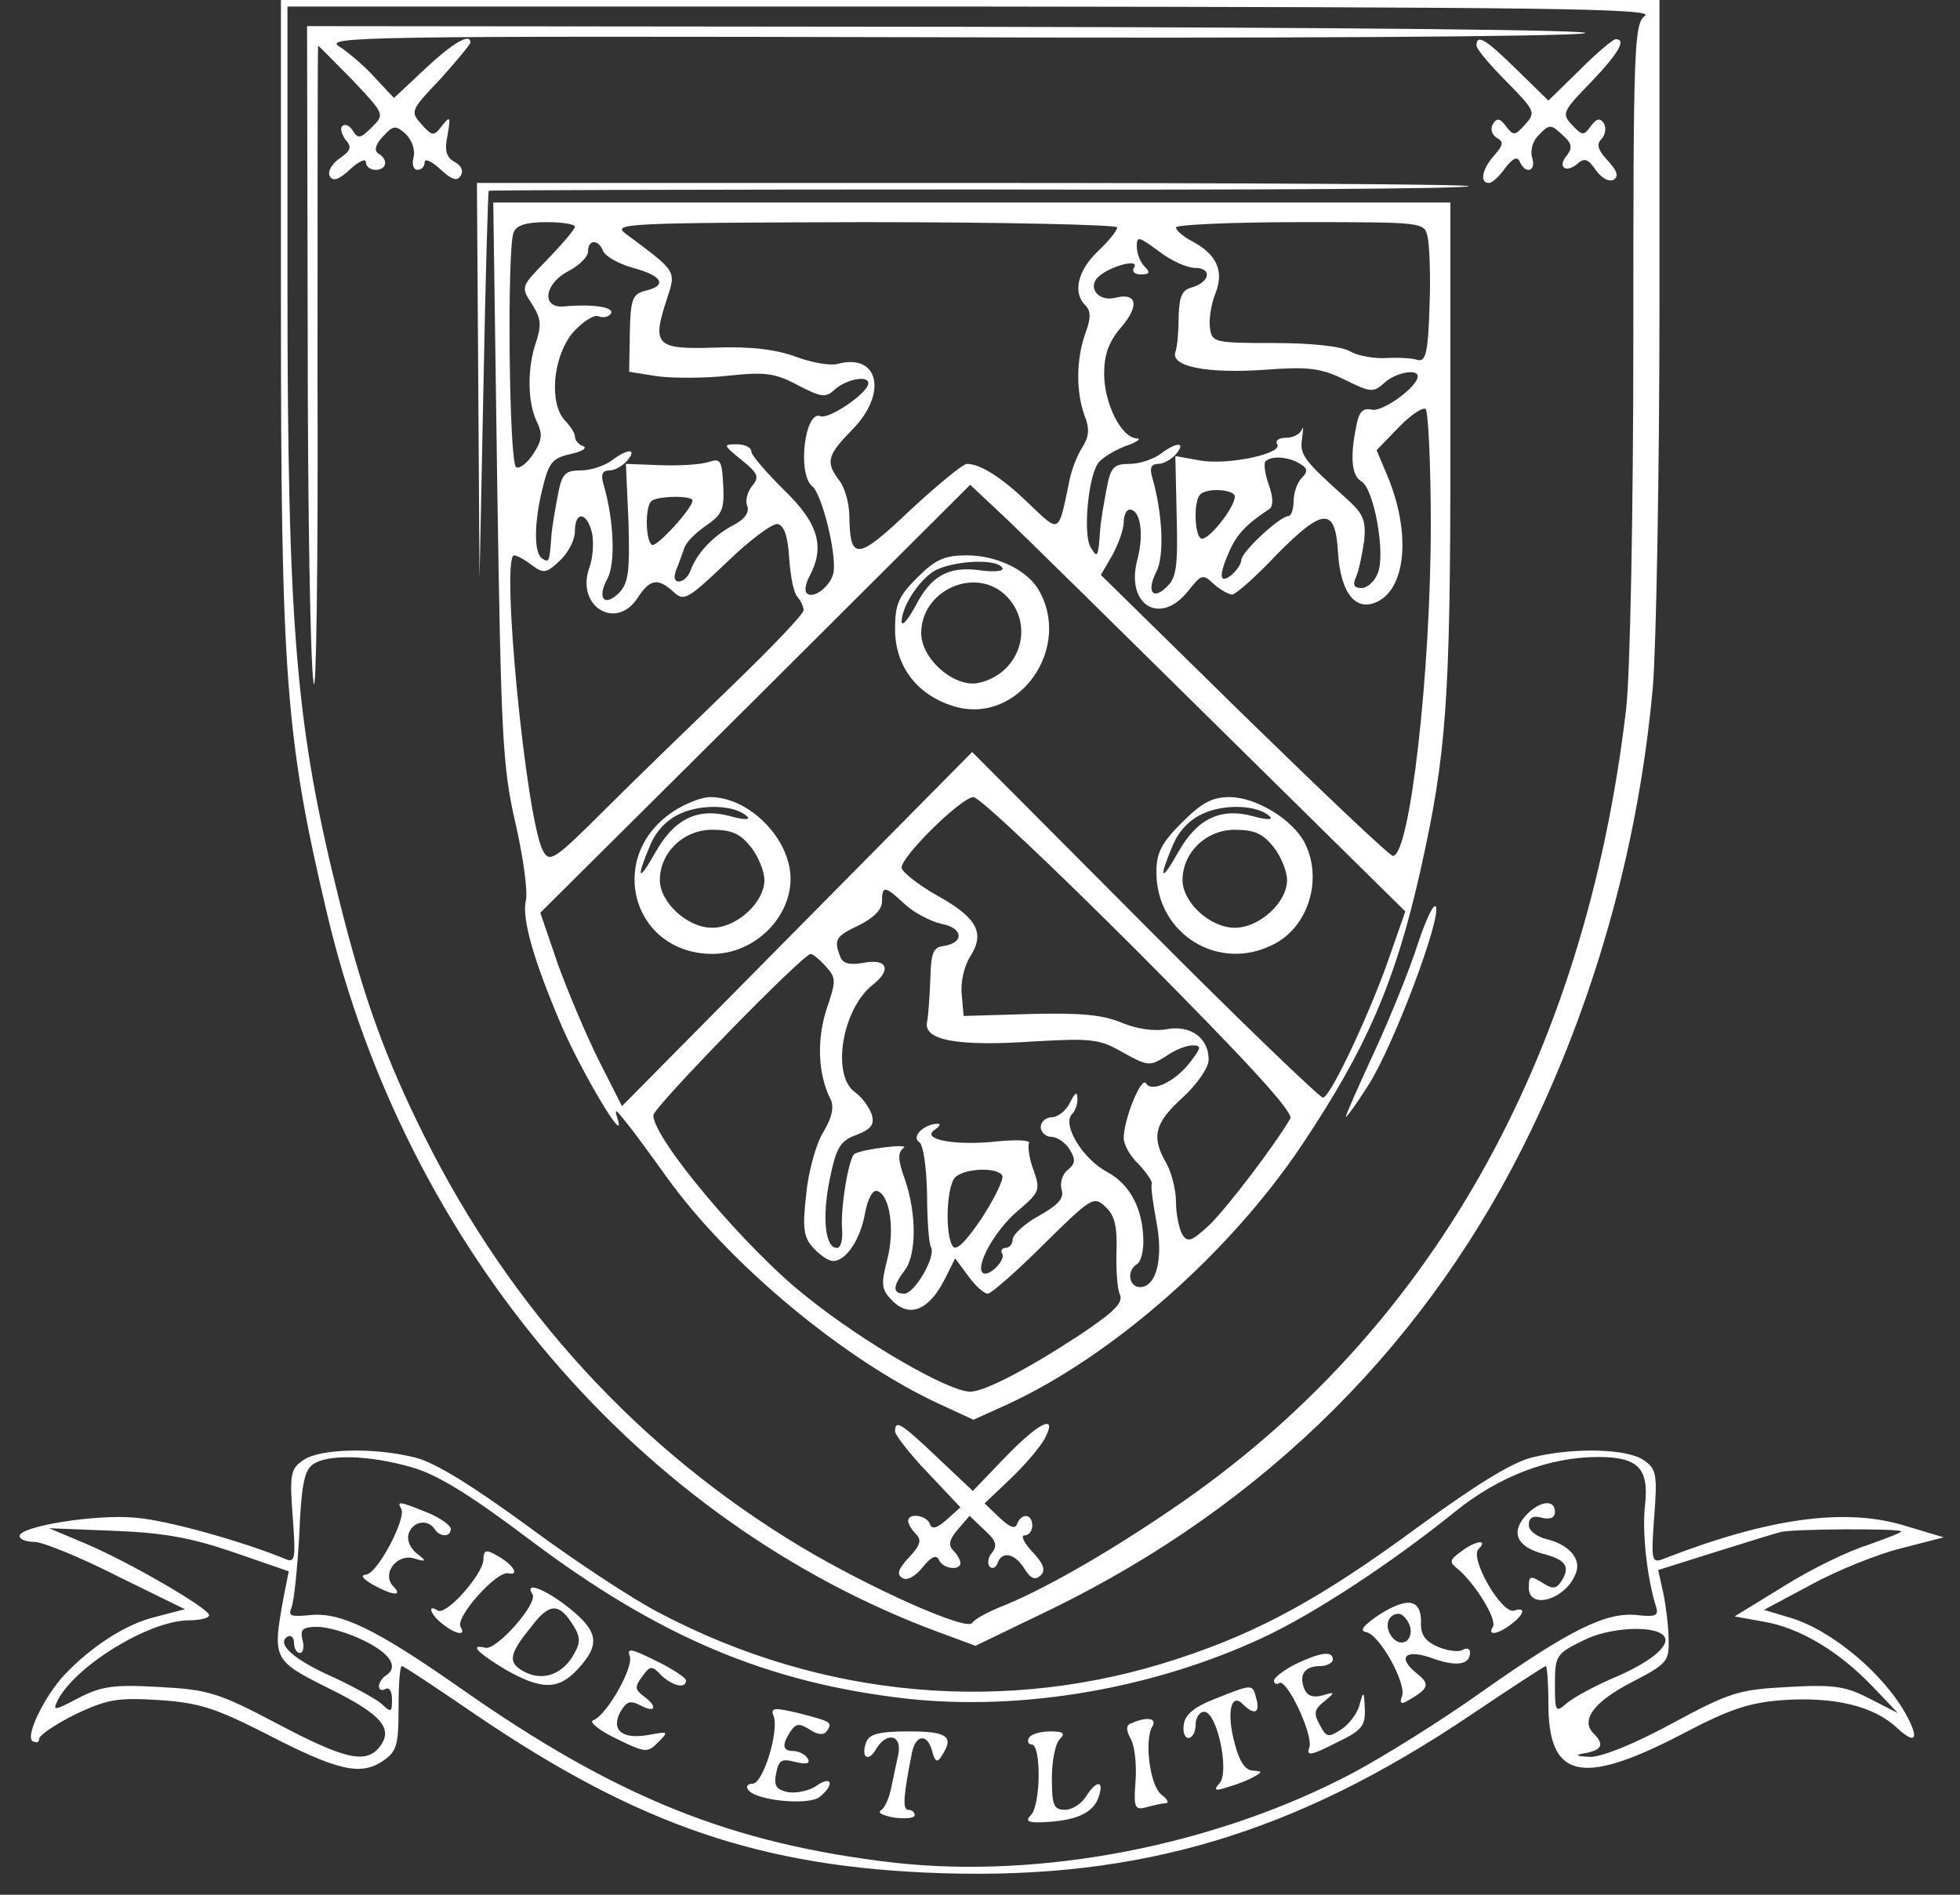 <?xml version="1.0" standalone="no"?>
<!DOCTYPE svg PUBLIC "-//W3C//DTD SVG 20010904//EN"
 "http://www.w3.org/TR/2001/REC-SVG-20010904/DTD/svg10.dtd">
<svg version="1.0" xmlns="http://www.w3.org/2000/svg"
 width="300pt" height="290pt" viewBox="0 0 300 290"
 preserveAspectRatio="xMidYMid meet">
<rect x="0" y="0" width="300" height="290" fill="#333333" stroke="none"/>
<g transform="translate(0,290) scale(0.1,-0.1)"
fill="white" stroke="none">
<path d="M430 2433 c0 -567 7 -663 71 -933 121 -510 477 -929 938 -1099 l54
-20 116 56 c330 161 580 411 735 734 102 212 165 444 186 679 5 63 10 325 10
583 l0 467 -1055 0 -1055 0 0 -467z m2088 443 c-17 -12 -18 -48 -18 -492 0
-273 -5 -518 -11 -569 -63 -537 -301 -957 -694 -1224 -101 -69 -201 -126 -265
-151 -19 -8 -38 -18 -42 -24 -8 -13 -156 53 -263 117 -246 148 -442 361 -575
627 -59 118 -93 211 -130 359 -67 267 -80 414 -80 954 l0 417 1048 0 c873 -1
1044 -3 1030 -14z"/>
<path d="M471 2383 c0 -263 4 -500 9 -528 4 -27 7 181 6 463 0 281 0 512 1
512 1 0 24 -24 52 -52 50 -53 50 -53 30 -73 -17 -17 -21 -18 -29 -5 -5 8 -12
11 -16 7 -4 -3 -1 -13 5 -21 10 -11 8 -17 -10 -29 -12 -9 -18 -20 -14 -27 5
-8 14 -5 31 11 13 12 24 17 24 11 0 -7 7 -12 15 -12 17 0 20 16 4 25 -7 5 -4
14 7 26 16 17 19 18 35 4 9 -9 15 -24 12 -36 -3 -10 0 -19 6 -19 6 0 11 5 11
12 0 6 11 1 24 -11 17 -16 26 -19 31 -10 5 7 1 16 -9 21 -13 7 -16 18 -11 41
5 29 4 30 -8 15 -13 -17 -15 -17 -32 2 -17 19 -17 21 29 69 25 28 46 53 46 56
0 15 -26 0 -69 -40 l-48 -45 -29 31 c-16 18 -41 39 -55 48 -24 15 43 16 915
14 518 -2 964 1 991 6 30 5 -354 9 -952 10 l-1003 1 1 -477z"/>
<path d="M2260 2830 c0 -5 21 -30 46 -55 44 -45 45 -47 28 -66 -15 -17 -18
-17 -29 -2 -9 12 -14 13 -20 3 -4 -7 -2 -16 6 -21 11 -6 10 -11 -4 -27 -18
-20 -23 -42 -8 -42 5 0 16 10 25 23 12 15 18 18 22 10 9 -21 26 -15 19 6 -3
11 1 26 11 35 15 16 18 16 35 0 15 -13 16 -20 8 -31 -16 -18 -3 -29 15 -14 11
10 17 8 29 -10 9 -12 20 -18 27 -14 8 5 5 14 -9 29 -15 16 -18 25 -10 33 6 6
8 17 4 24 -6 9 -11 8 -20 -4 -11 -15 -13 -15 -29 2 -16 17 -14 21 29 65 42 44
55 66 38 66 -4 0 -29 -21 -55 -47 l-48 -47 -48 47 c-48 47 -62 56 -62 37z"/>
<path d="M732 2318 l2 -303 6 295 c3 162 7 296 8 298 1 1 338 2 748 2 411 -1
749 1 752 5 3 3 -337 5 -756 5 l-762 0 2 -302z"/>
<path d="M761 2163 c6 -390 8 -436 28 -523 12 -52 19 -105 16 -118 -7 -28 13
-95 55 -193 32 -73 97 -182 86 -144 -6 19 -5 19 11 -1 10 -12 38 -50 63 -85
95 -133 273 -281 418 -348 l52 -24 53 24 c160 74 339 231 450 397 99 148 143
250 181 419 40 179 46 259 46 646 l0 377 -732 0 -733 0 6 -427z m119 390 c0
-4 -19 -26 -42 -50 -41 -42 -41 -42 -24 -68 14 -22 15 -32 7 -57 -14 -40 -14
-91 0 -122 10 -20 9 -30 -5 -51 -9 -14 -21 -23 -26 -20 -11 7 -14 333 -4 359
4 11 19 16 50 16 24 0 44 -3 44 -7z m830 -1 c0 -5 -13 -21 -30 -37 -31 -30
-38 -63 -19 -82 9 -9 9 -20 0 -44 -14 -40 -14 -89 -1 -125 8 -20 7 -32 -3 -48
-8 -12 -18 -37 -21 -56 -16 -77 -14 -76 -60 -32 -41 40 -75 62 -96 62 -6 0
-45 -32 -87 -71 -81 -77 -92 -78 -93 -9 0 19 -7 44 -15 54 -22 29 -19 39 20
79 54 55 40 117 -23 100 -11 -3 -40 2 -64 11 -30 11 -68 16 -123 14 -91 -3
-98 3 -74 75 14 43 15 41 -63 99 -22 16 -3 17 365 18 213 0 387 -4 387 -8z
m475 -14 c3 -13 5 -61 3 -108 -2 -70 -6 -84 -18 -81 -8 3 -30 4 -48 3 -18 -1
-43 3 -55 10 -13 8 -60 13 -117 13 -92 0 -95 1 -98 23 -2 13 2 37 8 52 14 34
3 60 -34 80 -14 7 -26 17 -26 22 0 4 85 8 190 8 188 0 190 0 195 -22z m-356
-48 c27 0 23 -22 -5 -30 -15 -4 -19 -14 -20 -45 0 -22 -2 -46 -5 -54 -7 -22
48 -33 136 -27 67 5 86 3 123 -15 40 -20 44 -20 61 -5 17 16 51 22 51 10 0
-16 -54 -55 -70 -51 -14 3 -20 -3 -24 -25 -10 -49 -7 -76 8 -85 19 -11 37
-110 25 -140 -5 -13 -16 -23 -25 -23 -12 0 -14 5 -8 18 4 9 9 34 12 54 3 31
-1 41 -25 63 -68 61 -74 69 -70 94 2 15 2 20 0 14 -3 -7 -13 -13 -24 -13 -11
0 -18 -4 -14 -10 9 -14 -73 -32 -117 -25 l-39 7 2 -91 c2 -74 0 -95 -14 -108
-22 -23 -33 -9 -17 22 12 23 10 87 -6 143 -5 16 -2 22 9 22 8 0 20 7 27 15 16
19 1 19 -24 0 -11 -8 -32 -15 -47 -15 -24 0 -29 -5 -35 -37 -4 -21 -9 -49 -10
-63 -3 -43 -4 -46 -15 -27 -11 19 -4 103 11 127 5 8 24 20 42 27 18 6 26 12
18 12 -24 1 -50 54 -50 99 0 29 7 49 26 71 29 34 24 54 -10 45 -26 -6 -43 18
-23 34 20 16 61 26 53 13 -4 -6 0 -11 10 -11 14 0 15 3 6 12 -7 7 -12 20 -12
31 0 16 3 15 33 -7 19 -15 44 -26 56 -26z m-906 26 c3 -8 24 -20 46 -26 45
-12 53 -27 19 -35 -20 -5 -23 -13 -24 -65 l-1 -59 44 -7 c24 -3 73 -3 108 1
56 6 72 4 107 -15 37 -19 42 -19 57 -5 18 15 51 21 50 8 -1 -15 -60 -55 -73
-50 -24 10 -36 -88 -13 -107 15 -12 37 -101 33 -131 -3 -21 -31 -43 -41 -33
-4 3 -2 15 4 26 24 45 14 81 -39 132 -27 27 -50 53 -50 59 0 6 -10 11 -22 11
-22 0 -21 -1 7 -24 25 -20 28 -26 16 -40 -7 -9 -11 -23 -7 -31 3 -9 -4 -20
-22 -29 -30 -16 -55 -42 -65 -69 -3 -9 -11 -17 -18 -17 -7 0 -8 7 -4 18 4 9 9
24 12 32 2 9 17 24 33 35 25 17 29 25 27 62 -2 38 -4 42 -22 36 -11 -4 -44 -6
-73 -5 l-54 2 4 -90 c2 -74 0 -92 -14 -107 -23 -23 -35 -9 -18 22 12 23 10 87
-6 143 -5 16 -2 22 9 22 8 0 20 7 27 15 16 19 1 19 -24 0 -11 -8 -32 -15 -47
-15 -24 0 -29 -5 -35 -37 -4 -21 -9 -49 -10 -63 -3 -39 -3 -42 -14 -35 -13 8
-13 55 1 110 9 37 15 44 42 50 18 4 26 9 20 12 -7 2 -13 9 -13 15 0 5 -7 16
-15 24 -25 26 -19 97 11 134 15 17 33 29 40 26 7 -3 16 -1 19 4 6 10 -28 15
-72 11 -35 -3 -30 35 7 54 17 9 30 22 30 30 0 19 16 19 23 1z m1267 -419 c0
-226 -32 -507 -58 -507 -5 0 -107 97 -228 215 l-219 215 18 31 c9 17 17 39 17
50 0 10 4 19 9 19 17 0 22 -38 12 -76 -19 -70 35 -103 78 -48 20 25 22 26 39
10 10 -9 23 -16 28 -16 5 0 36 27 68 61 72 73 90 73 94 3 4 -63 28 -92 62 -74
43 23 49 108 13 193 l-16 38 33 34 c18 19 37 32 42 29 4 -3 8 -83 8 -177z
m-200 93 c12 -7 12 -12 2 -22 -6 -6 -12 -22 -12 -35 0 -13 -4 -23 -8 -23 -13
0 -72 -55 -72 -67 0 -6 -7 -16 -15 -23 -19 -15 -20 -1 -3 37 11 25 26 41 61
64 6 4 6 18 -1 37 -6 17 -8 33 -5 36 9 9 36 7 53 -4z m-123 -405 l284 -280
-21 -60 c-29 -87 -93 -224 -105 -225 -5 0 -129 119 -273 264 l-264 265 -268
-271 -268 -271 -35 69 c-19 38 -47 104 -63 148 l-27 79 329 327 329 328 49
-46 c28 -26 177 -173 333 -327z m23 355 c0 -17 -42 -70 -52 -64 -10 6 -11 58
-1 67 10 11 53 8 53 -3z m-830 -6 c0 -12 -55 -72 -62 -68 -10 6 -11 58 -1 67
8 8 63 9 63 1z m-154 -49 c3 -13 2 -38 -4 -54 -21 -59 41 -97 74 -46 19 29 31
31 55 9 16 -15 22 -11 81 45 35 34 70 60 78 59 10 -2 16 -18 18 -53 2 -28 7
-54 13 -59 5 -6 9 -15 9 -20 0 -6 -49 -57 -110 -116 -60 -58 -148 -143 -194
-189 -78 -78 -85 -82 -95 -63 -26 49 -65 453 -44 452 4 0 17 -7 27 -15 18 -13
22 -13 43 7 13 12 23 32 23 45 0 31 18 30 26 -2z m838 -644 c165 -166 236
-243 231 -253 -24 -41 -97 -137 -124 -163 -27 -25 -33 -27 -41 -15 -5 8 -10
31 -10 50 0 19 -7 46 -15 60 -23 40 -18 61 25 100 22 20 40 46 40 58 0 33 -27
53 -63 47 -20 -4 -47 0 -71 10 -29 12 -63 15 -140 13 l-101 -3 -3 33 c-2 19 4
44 13 58 23 36 11 59 -50 93 -30 17 -55 37 -55 43 0 18 92 108 110 108 9 0
123 -108 254 -239z m-359 75 c14 -13 39 -26 56 -30 33 -6 36 -29 3 -34 -16 -2
-19 -11 -20 -50 -1 -26 -3 -56 -5 -66 -6 -28 45 -38 163 -30 89 5 101 4 137
-17 38 -21 41 -21 65 -6 14 10 32 17 41 17 14 0 14 -3 -2 -24 -23 -31 -60 -49
-69 -34 -7 11 -34 -55 -34 -84 0 -10 10 -28 23 -40 12 -13 21 -26 20 -30 -2
-4 2 -30 7 -58 11 -56 0 -100 -25 -100 -17 0 -21 25 -5 35 6 3 10 19 10 34 0
50 -20 88 -55 107 -38 20 -70 73 -54 89 5 5 9 16 8 25 0 10 -4 7 -11 -7 -6
-13 -19 -23 -28 -23 -9 0 -17 -7 -17 -15 0 -8 8 -15 16 -15 9 0 22 -9 28 -19
10 -16 9 -22 -3 -32 -8 -6 -12 -20 -9 -30 4 -13 -5 -23 -35 -40 -22 -12 -40
-29 -40 -36 0 -7 -5 -13 -11 -13 -5 0 -8 -4 -5 -9 6 -10 -22 -37 -30 -29 -11
11 19 65 53 94 34 29 36 32 25 63 -7 18 -9 37 -7 41 3 5 -19 6 -49 3 -64 -7
-118 3 -95 18 7 5 10 9 4 9 -20 0 -41 -20 -28 -28 6 -4 11 -36 12 -80 0 -40 3
-77 6 -81 8 -14 -25 -71 -41 -71 -18 0 -18 11 1 36 18 24 18 87 0 139 -11 30
-11 41 -2 48 11 7 -60 -1 -75 -9 -9 -6 -22 -84 -19 -116 1 -16 -2 -28 -8 -28
-18 0 -23 46 -11 105 10 49 16 59 41 68 23 9 28 16 23 32 -4 11 -15 26 -25 33
-37 26 -20 127 26 164 31 24 23 42 -15 34 -20 -3 -30 -1 -34 10 -10 26 -7 31
29 48 22 11 35 24 35 36 0 25 4 25 35 -4z m-121 -95 c16 -18 16 -22 1 -66 -15
-47 -13 -99 6 -137 6 -11 3 -28 -11 -51 -11 -18 -23 -61 -26 -95 -6 -52 -4
-66 11 -82 10 -11 23 -20 30 -20 20 0 42 33 49 73 4 22 12 37 19 34 19 -6 27
-59 15 -105 -10 -39 -9 -46 9 -64 26 -25 55 -13 79 34 l16 32 20 -27 c11 -15
24 -27 30 -27 5 0 44 34 85 75 73 72 77 75 95 58 14 -13 18 -29 17 -67 -1 -28
1 -58 5 -67 6 -13 -9 -27 -61 -62 -81 -53 -146 -87 -168 -87 -33 0 -163 75
-250 145 -92 72 -235 242 -235 278 0 12 229 247 241 247 3 0 14 -9 23 -19z
m270 -320 c3 -5 -11 -34 -31 -65 -25 -37 -40 -52 -45 -43 -12 19 -9 92 4 105
14 14 64 16 72 3z"/>
<path d="M1404 2016 c-29 -29 -34 -41 -34 -79 0 -57 34 -101 90 -118 99 -30
184 91 128 181 -19 29 -64 50 -108 50 -34 0 -48 -6 -76 -34z m130 15 c4 -5
-11 -7 -33 -4 -49 7 -76 -8 -100 -55 -11 -20 -20 -31 -21 -24 0 20 20 55 44
74 22 19 101 25 110 9z m4 -41 c47 -44 25 -120 -39 -135 -37 -9 -89 36 -89 76
0 65 81 102 128 59z"/>
<path d="M1029 1657 c-103 -70 -60 -218 63 -217 63 1 118 55 118 115 0 61 -63
125 -123 125 -13 0 -39 -10 -58 -23z m115 -7 c5 -5 -6 -5 -27 1 -49 13 -85 -4
-114 -56 -26 -46 -30 -41 -8 11 9 22 26 40 47 49 33 15 84 13 102 -5z m5 -46
c12 -15 21 -38 21 -51 0 -34 -42 -73 -80 -73 -38 0 -80 39 -80 73 0 42 36 77
80 77 30 0 43 -6 59 -26z"/>
<path d="M1809 1641 c-31 -31 -39 -46 -39 -76 0 -95 96 -154 180 -110 53 27
75 100 47 155 -18 35 -74 70 -115 70 -27 0 -43 -9 -73 -39z m135 9 c5 -5 -6
-5 -27 1 -49 13 -85 -4 -114 -56 -26 -46 -30 -41 -8 11 9 22 26 40 47 49 33
15 84 13 102 -5z m5 -46 c12 -15 21 -38 21 -51 0 -34 -42 -73 -80 -73 -38 0
-80 39 -80 73 0 42 36 77 80 77 30 0 43 -6 59 -26z"/>
<path d="M2170 1455 c-12 -38 -42 -112 -66 -164 -24 -52 -44 -97 -44 -100 0
-3 16 19 35 49 38 60 110 251 103 272 -3 7 -15 -18 -28 -57z"/>
<path d="M1370 709 c0 -5 22 -34 50 -63 l50 -53 -21 -19 c-16 -14 -23 -15 -26
-6 -5 13 -33 17 -33 4 0 -4 5 -13 12 -20 9 -9 7 -17 -11 -36 -16 -17 -19 -26
-10 -31 7 -5 20 2 31 16 13 16 21 20 25 12 5 -14 33 -18 33 -5 0 4 -5 13 -11
19 -8 8 -6 17 7 32 l18 21 23 -22 c18 -16 20 -24 11 -35 -6 -7 -7 -17 -3 -21
4 -4 10 -1 12 6 7 19 27 14 41 -9 10 -16 17 -18 25 -10 8 8 4 18 -13 36 -13
14 -18 25 -12 25 7 0 12 7 12 15 0 18 -16 20 -23 3 -3 -9 -11 -6 -27 9 l-23
22 40 38 c22 21 45 48 52 61 21 40 -9 25 -61 -29 l-49 -51 -54 51 c-56 53 -65
59 -65 40z"/>
<path d="M464 665 c-19 -13 -21 -21 -16 -86 5 -68 4 -72 -14 -64 -64 26 -177
58 -226 62 -60 6 -178 -13 -178 -28 0 -5 10 -9 23 -9 12 0 69 -23 126 -52
l104 -51 -46 -12 c-45 -11 -97 -45 -138 -88 -31 -33 -61 -95 -49 -102 6 -3 10
-2 10 4 0 5 25 22 55 37 49 23 64 26 128 22 61 -4 86 -12 163 -51 110 -57 145
-65 179 -43 22 15 25 23 25 81 0 36 2 65 5 65 3 0 54 -34 114 -75 249 -169
437 -233 711 -242 305 -10 542 61 811 242 61 41 113 75 115 75 2 0 4 -26 4
-58 0 -114 50 -126 201 -48 76 40 105 50 159 54 78 5 138 -9 174 -43 27 -25
34 -18 15 18 -34 64 -115 132 -179 151 l-40 12 71 38 c40 22 102 47 138 56
l66 17 -60 18 c-92 28 -210 11 -369 -51 -18 -7 -19 -3 -14 65 5 65 3 73 -16
86 -25 18 -109 20 -172 4 -31 -8 -87 -43 -172 -105 -148 -109 -244 -162 -370
-203 -261 -86 -543 -61 -792 70 -41 21 -132 81 -202 133 -85 62 -141 97 -172
105 -63 16 -147 14 -172 -4z m167 -11 c39 -11 90 -43 179 -110 199 -150 366
-220 579 -244 175 -19 376 15 545 94 77 36 195 113 294 193 67 54 144 83 218
83 61 0 78 -17 72 -73 -5 -41 3 -113 17 -157 4 -13 -2 -15 -29 -12 -47 5 -101
-21 -236 -116 -63 -45 -153 -101 -200 -126 -211 -111 -476 -162 -701 -137
-250 29 -426 100 -664 267 -130 91 -184 117 -231 112 -29 -3 -33 -1 -28 11 4
9 9 59 12 111 3 72 7 98 20 108 22 17 88 15 153 -4z m-273 -130 l84 -29 -8
-40 c-17 -95 -17 -96 71 -140 81 -40 98 -62 75 -90 -21 -25 -54 -17 -156 37
-91 48 -106 52 -181 56 -70 4 -88 1 -123 -17 -38 -20 -40 -20 -31 -2 29 53
139 120 199 121 17 0 32 3 32 8 0 10 -120 80 -188 109 l-57 24 100 -4 c77 -3
119 -11 183 -33z m2552 32 c0 -2 -24 -11 -52 -21 -29 -9 -87 -37 -128 -63
l-75 -46 44 -8 c55 -9 115 -45 166 -98 l40 -42 -43 22 c-37 19 -54 22 -125 18
-76 -4 -89 -8 -178 -56 -59 -32 -107 -51 -125 -51 -23 1 -25 3 -6 6 24 5 28
13 11 30 -20 20 0 48 58 78 54 28 58 32 57 65 0 19 -4 51 -8 71 l-8 36 89 28
c48 15 93 29 98 30 15 5 185 6 185 1z m-2353 -167 c41 -20 54 -41 33 -54 -5
-3 -10 -11 -10 -16 0 -6 5 -7 10 -4 6 3 10 -4 10 -16 0 -20 -1 -21 -17 -6 -10
8 -43 26 -73 40 -59 26 -88 51 -70 62 5 3 10 -1 10 -9 0 -9 4 -16 9 -16 5 0 7
9 4 20 -4 16 0 20 23 20 15 0 47 -9 71 -21z m1989 8 c13 -13 -15 -38 -69 -62
-34 -14 -70 -34 -79 -42 -17 -15 -18 -13 -18 29 0 44 2 47 43 67 38 20 107 24
123 8z"/>
<path d="M614 591 c9 -14 -37 -101 -54 -101 -9 -1 -5 -6 10 -15 30 -17 48 -19
32 -3 -18 18 4 50 31 43 20 -6 21 -5 4 8 -10 9 -15 21 -11 31 7 18 29 21 39 6
8 -13 25 -13 25 0 0 5 -16 17 -36 25 -42 17 -47 18 -40 6z"/>
<path d="M2335 580 c-23 -26 -13 -47 26 -58 36 -9 43 -20 29 -42 -8 -12 -13
-13 -30 -2 -18 11 -20 10 -20 -8 0 -35 57 -18 72 22 9 22 -11 44 -44 52 -16 4
-28 13 -28 22 0 11 6 15 20 11 13 -3 20 0 20 9 0 20 -24 17 -45 -6z"/>
<path d="M2236 525 c-18 -13 -18 -16 -4 -27 26 -22 60 -77 53 -88 -9 -14 7
-12 28 4 20 15 23 27 5 21 -19 -7 -69 80 -55 94 16 16 -5 13 -27 -4z"/>
<path d="M740 513 c-1 -23 -57 -86 -70 -78 -17 11 -11 -7 8 -21 20 -16 36 -18
27 -4 -9 14 55 86 73 82 19 -4 6 15 -19 28 -15 9 -19 7 -19 -7z"/>
<path d="M815 460 c9 -14 -55 -86 -72 -82 -25 6 -13 -7 30 -33 56 -32 82 -32
112 1 34 37 31 57 -14 93 -38 30 -69 41 -56 21z m60 -44 c13 -19 14 -29 5 -45
-17 -33 -48 -45 -77 -30 -26 14 -25 26 10 69 27 36 42 37 62 6z"/>
<path d="M2110 428 c-23 -16 -30 -24 -19 -26 21 -4 62 -79 55 -98 -4 -10 -2
-13 7 -8 35 20 37 26 14 44 -30 25 -14 37 28 21 35 -12 55 -9 55 10 0 6 -5 7
-11 4 -5 -4 -22 -2 -37 4 -21 9 -28 19 -27 39 0 35 -21 38 -65 10z m47 -14 c9
-23 -11 -38 -26 -20 -13 16 -7 36 10 36 5 0 12 -7 16 -16z"/>
<path d="M964 365 c6 -17 -35 -90 -56 -98 -7 -2 8 -15 35 -28 45 -22 48 -22
64 -6 17 17 16 17 -12 12 -42 -8 -60 6 -46 34 10 17 15 19 31 11 24 -13 27 -2
5 14 -13 10 -14 14 -2 30 12 17 15 17 29 2 18 -17 38 -21 38 -8 0 4 -21 18
-46 30 -38 19 -45 20 -40 7z"/>
<path d="M1983 353 c-18 -9 -33 -21 -33 -25 0 -5 4 -7 8 -4 12 7 53 -81 46
-99 -5 -13 3 -12 40 7 40 19 46 26 45 52 -1 28 -2 29 -8 7 -3 -13 -16 -30 -28
-38 -20 -13 -23 -12 -33 7 -10 18 -8 24 7 36 17 14 17 15 -3 9 -15 -4 -24 0
-28 11 -8 21 1 34 25 34 10 0 19 5 19 10 0 14 -19 11 -57 -7z"/>
<path d="M1860 300 c-31 -12 -46 -24 -48 -39 -2 -11 1 -21 7 -21 6 0 11 9 11
20 0 11 6 20 13 20 20 0 39 -91 24 -109 -10 -11 -8 -13 13 -6 14 4 32 11 40
16 13 7 12 8 -2 9 -12 0 -21 14 -28 41 -13 47 -6 79 12 61 18 -18 27 -14 21 8
-6 23 -5 23 -63 0z"/>
<path d="M1184 274 c9 -23 -16 -104 -32 -104 -7 0 -11 -4 -7 -9 10 -17 94 -25
110 -11 23 19 18 33 -5 17 -11 -8 -31 -12 -44 -10 -18 4 -22 10 -18 29 4 20 8
23 30 17 17 -4 23 -2 18 6 -4 6 -14 11 -22 11 -16 0 -18 9 -4 30 8 12 13 13
29 3 14 -9 22 -9 27 -2 8 13 7 14 -44 27 -37 9 -43 8 -38 -4z"/>
<path d="M1733 263 c-10 -3 -10 -10 -2 -25 6 -11 9 -40 7 -65 -3 -40 -1 -44
17 -39 11 3 24 6 29 6 6 0 3 6 -6 13 -18 13 -27 84 -14 105 7 12 -8 15 -31 5z"/>
<path d="M1326 234 c-9 -24 3 -32 15 -11 16 27 40 22 34 -8 -3 -14 -8 -37 -11
-52 -3 -15 -10 -31 -16 -34 -5 -4 4 -8 21 -11 17 -2 31 -1 31 4 0 4 -4 8 -10
8 -9 0 -7 23 6 88 6 28 24 29 31 1 4 -16 8 -17 14 -7 20 30 10 38 -50 38 -45
0 -60 -4 -65 -16z"/>
<path d="M1575 240 c-3 -5 -1 -10 4 -10 15 0 14 -93 -1 -108 -9 -9 -5 -12 18
-11 49 2 76 13 85 37 10 27 -2 29 -19 2 -7 -11 -21 -20 -32 -20 -17 0 -20 7
-20 48 0 26 5 53 12 60 9 9 6 12 -14 12 -15 0 -30 -4 -33 -10z"/>
</g>
</svg>
